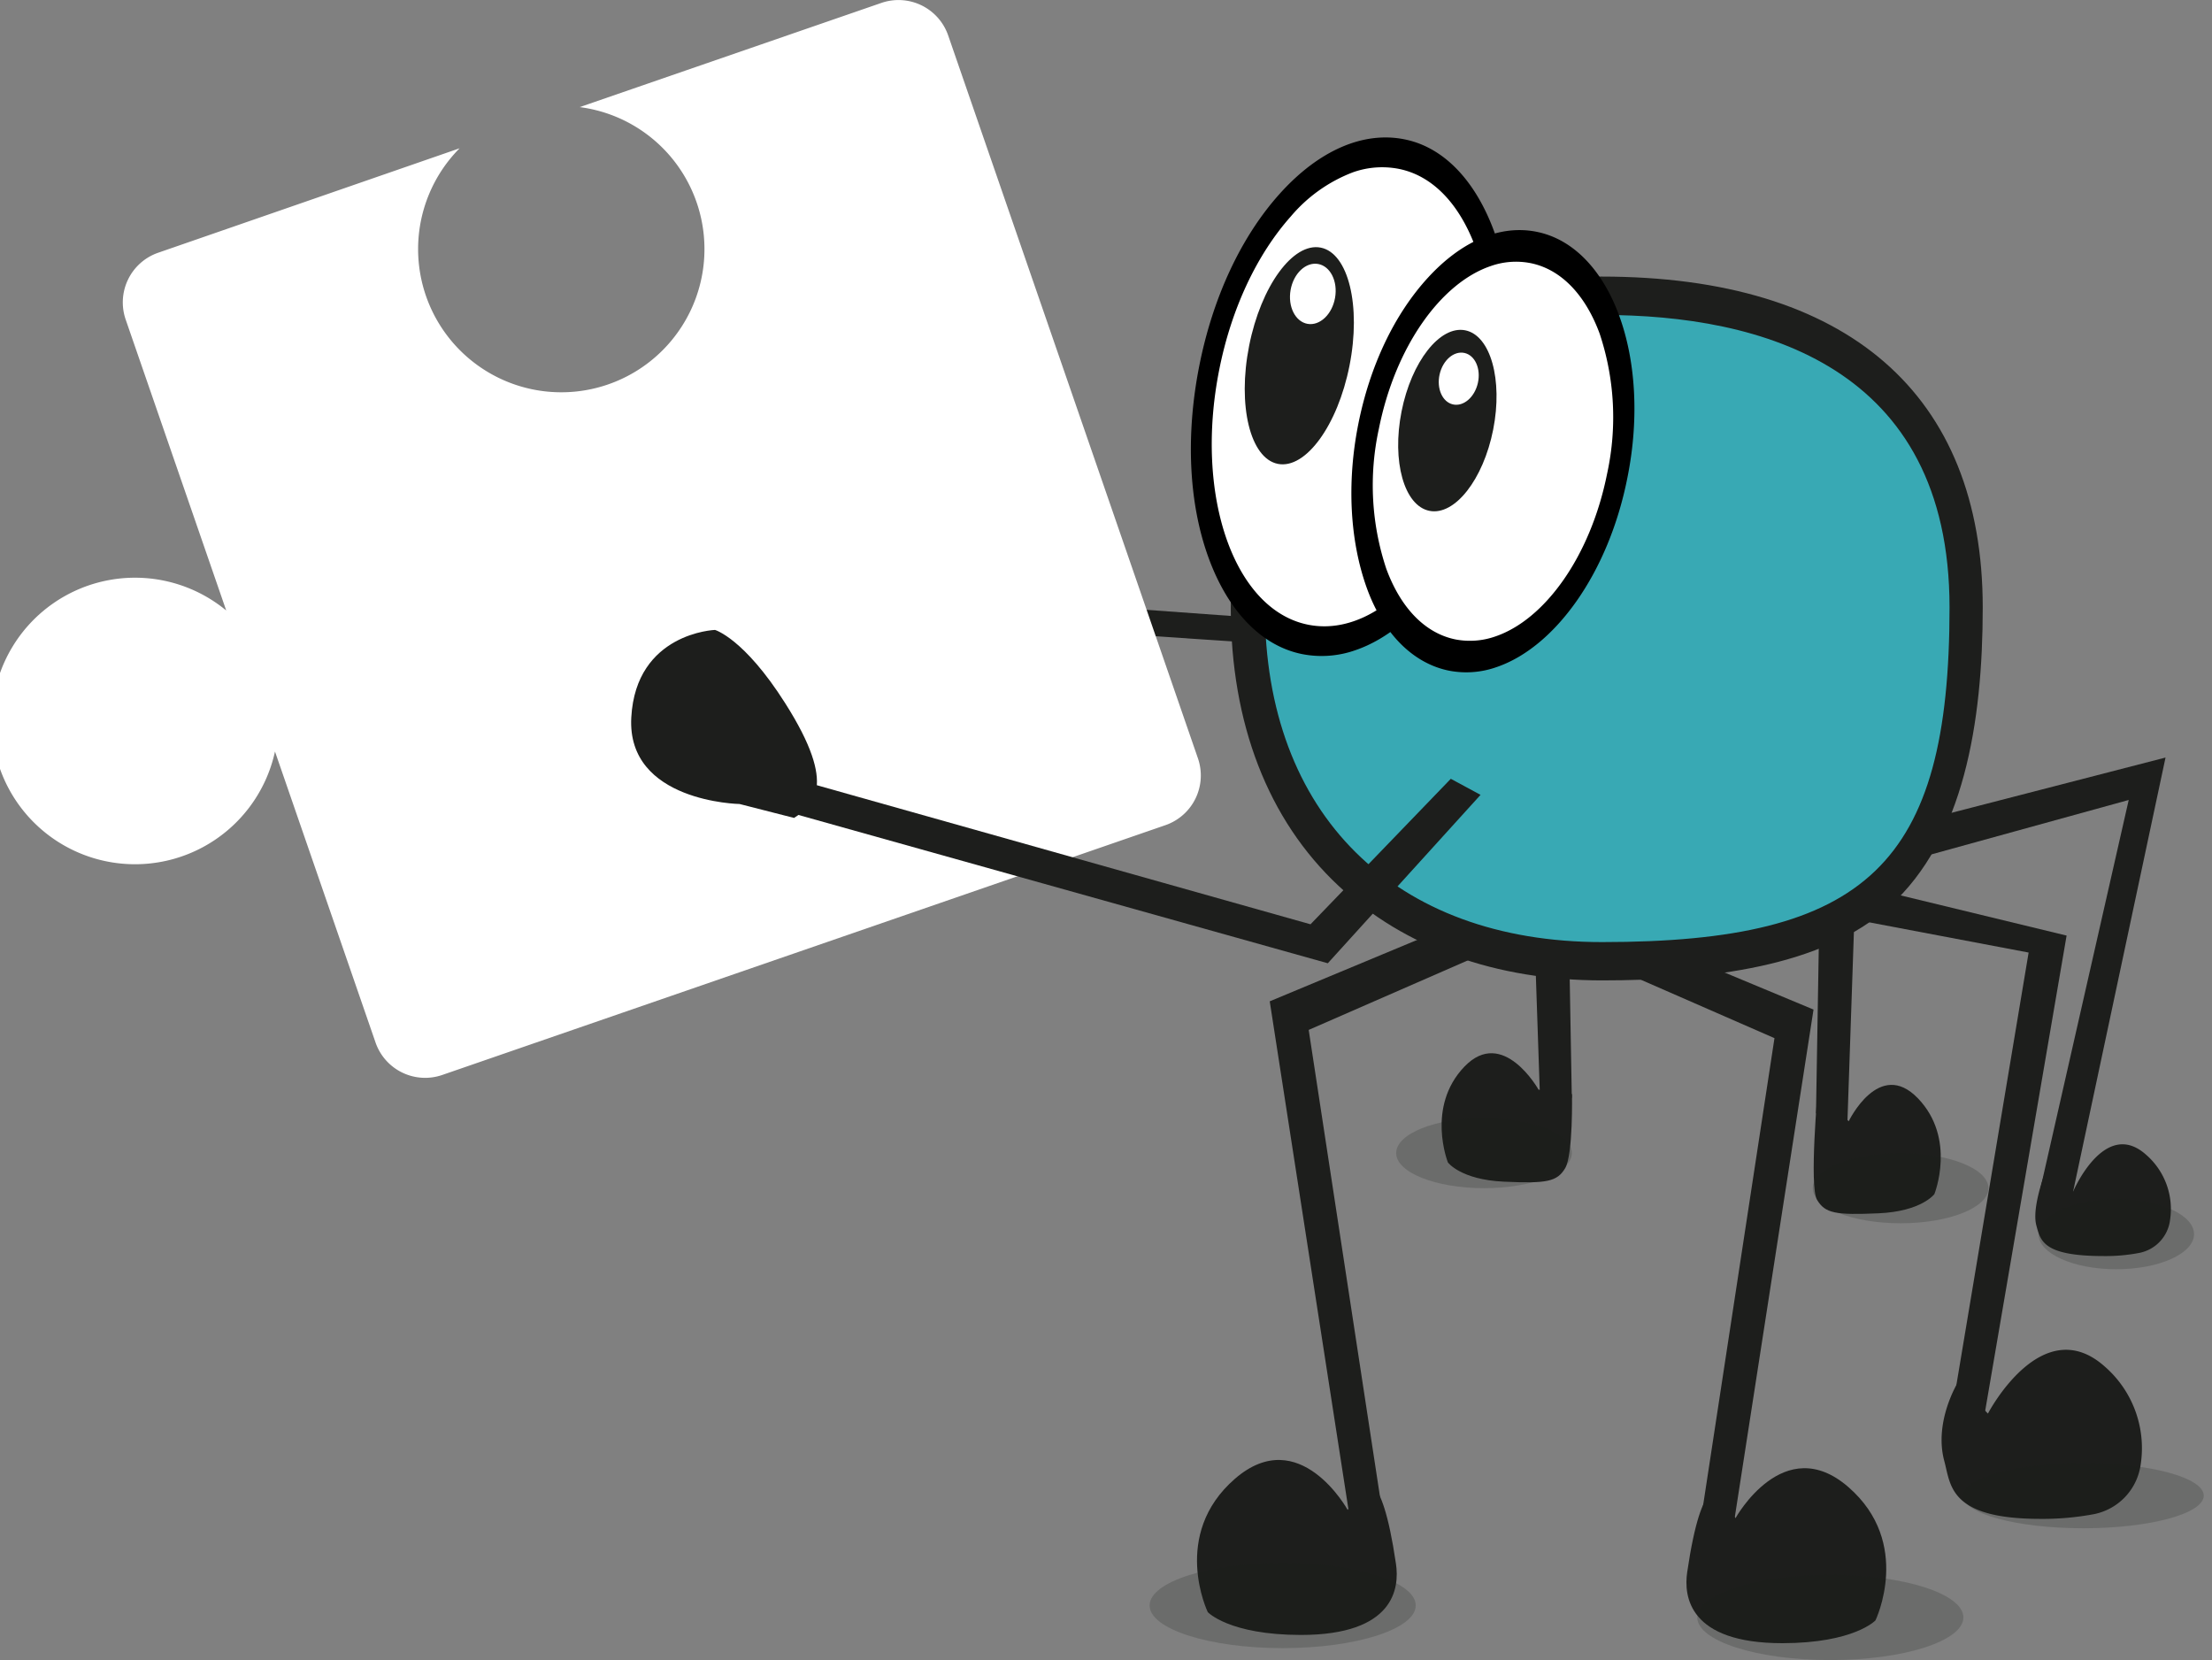 <svg id="Calque_1" data-name="Calque 1" xmlns="http://www.w3.org/2000/svg" viewBox="0 0 268.51 201.5"><rect x="0" y="0" width="268.51" height="201.5" fill="#808080" stroke="none"/><defs><style>.cls-1,.cls-4{fill:#1d1e1c;}.cls-2{fill:#38a9b4;}.cls-3,.cls-5{fill:#fff;}.cls-4{opacity:0.2;}.cls-5{fill-rule:evenodd;}</style></defs><title>community</title><polyline class="cls-1" points="116.65 72.39 154.2 75.11 153.18 78.1 122.86 76.05"/><polyline class="cls-1" points="189.9 82.5 190.8 133.26 186.92 132.76 185.1 79.15"/><path class="cls-1" d="M186.76,132.26s-4.31-7.68-9-2.79-2,11.63-2,11.63,1.54,2.09,6.78,2.33,6.47,0,7.45-1.63.83-9,.83-9Z"/><polygon class="cls-1" points="164.25 186.85 154.13 121.54 178.62 111.34 179.92 115.81 158.86 125.01 168.29 186.74 164.25 186.85"/><path class="cls-1" d="M163.59,183.27s-5.84-10.58-13.68-3.78-3.3,16.19-3.3,16.19,2.57,2.76,11.29,2.77c11.36,0,12-5.69,11.55-8.65-1.83-12.46-4-9.35-4-9.35Z"/><polygon class="cls-1" points="247.6 144.63 251.65 144.63 262.87 91.95 228.01 100.95 228.56 105.33 258.4 97.1 247.6 144.63"/><polygon class="cls-1" points="237.41 168.54 240.81 172.22 250.86 113.56 226.53 107.67 222.72 111.16 246.25 115.62 237.41 168.54"/><polygon class="cls-1" points="210.01 187.85 220.14 122.54 195.65 112.34 194.35 116.81 215.4 126.01 205.97 187.74 210.01 187.85"/><polyline class="cls-1" points="221.26 86.34 220.44 135.13 224.24 136.6 226.07 83"/><path class="cls-1" d="M224.41,136.1s3.69-7.68,8.4-2.79,2,11.63,2,11.63-1.54,2.1-6.78,2.33-6.48,0-7.46-1.63.11-13.6.11-13.6Z"/><path class="cls-1" d="M241.31,171.58s6.52-12.52,14.17-5.72a13.12,13.12,0,0,1,4.38,11.85,7.13,7.13,0,0,1-5.64,6.07,33.66,33.66,0,0,1-6.55.58c-11.09,0-10.87-4.12-11.65-7-1.31-4.79,1.64-9.56,1.64-9.56Z"/><path class="cls-1" d="M251.65,144.63s3.83-9,8.88-4.45a8.73,8.73,0,0,1,2.89,7.89,4.66,4.66,0,0,1-3.7,4,21.59,21.59,0,0,1-4.34.39c-7.33,0-7.68-1.81-8.19-3.71-.87-3.19,3-11.2,3-11.2Z"/><path class="cls-1" d="M210.67,184.27s5.85-10.58,13.69-3.78,3.3,16.19,3.3,16.19-2.57,2.76-11.3,2.77c-11.36,0-12-5.69-11.55-8.65,1.83-12.46,4-9.35,4-9.35Z"/><path class="cls-2" d="M239.31,73.74c0,34.58-13.3,42.94-44.22,42.94-24.43,0-43-14.86-43-42.94s18.56-37.83,43-37.83S239.31,45.65,239.31,73.74Z"/><path class="cls-1" d="M194.48,119c-12.92,0-24-4-32-11.48-8.56-8-13.08-19.72-13.08-33.79,0-26.27,15.58-40.16,45-40.16,29.84,0,46.28,14.26,46.28,40.16,0,14-2.31,28.15-11.29,36.26C221.29,117.38,207.29,119,194.48,119Zm0-80.78c-27.16,0-40.94,12-40.94,35.51,0,25.05,15.69,40.62,40.94,40.62,32.11,0,42.17-9.45,42.17-40.62C236.65,44.39,213.72,38.23,194.48,38.23Z"/><path class="cls-3" d="M181.93,51.63c-3.22,16.27-13.22,27.7-22.9,25.79s-14.9-16.66-11.68-32.93,13.67-27.9,23.35-26S185.15,35.36,181.93,51.63Z"/><path d="M170.47,16.91c-5-1-10.39,1.35-15.11,6.59s-8.16,12.64-9.8,21S144.3,61,146.65,67.55s6.43,10.86,11.45,11.85a12.28,12.28,0,0,0,6.43-.48c8-2.73,15.31-13.12,18-26.86C186,34.68,180.58,18.91,170.47,16.91ZM158.81,75.83c-9-1.78-13.84-15.64-10.82-30.9,1.46-7.41,4.55-14,8.7-18.66a18.48,18.48,0,0,1,7.55-5.36,10.58,10.58,0,0,1,5.52-.42c4.29.84,7.71,4.54,9.66,10.42s2.19,13.2.72,20.67C177.1,66.94,167.73,77.59,158.81,75.83Z"/><ellipse class="cls-1" cx="157.71" cy="43.18" rx="13.38" ry="6.21" transform="translate(84.73 189.5) rotate(-78.8)"/><ellipse class="cls-3" cx="159.36" cy="35.67" rx="3.69" ry="2.74" transform="translate(96.56 186.42) rotate(-80)"/><ellipse class="cls-3" cx="181.81" cy="54.57" rx="25.23" ry="15.4" transform="translate(92.97 222.32) rotate(-78.8)"/><path d="M186.5,28.13c-4.39-.87-9.06,1.1-13.16,5.57s-7.07,10.75-8.47,17.83-1,14.08,1,19.72,5.66,9.29,10.05,10.16a11,11,0,0,0,5.75-.44c7.07-2.41,13.59-11.38,15.88-23C200.5,43.31,195.52,29.91,186.5,28.13Zm8.58,29.38c-2,10-7.54,17.69-13.56,19.74a9.31,9.31,0,0,1-4.81.37c-3.67-.73-6.66-3.77-8.43-8.58a32.08,32.08,0,0,1-.9-17c2-10,7.54-17.69,13.56-19.74a9.21,9.21,0,0,1,4.81-.37c3.67.72,6.66,3.77,8.43,8.57A32.12,32.12,0,0,1,195.08,57.51Z"/><ellipse class="cls-1" cx="175.68" cy="51.04" rx="11.17" ry="5.67" transform="translate(91.5 213.47) rotate(-78.8)"/><ellipse class="cls-3" cx="177.08" cy="45.97" rx="3.2" ry="2.38" transform="translate(93.44 208.68) rotate(-77.35)"/><ellipse class="cls-4" cx="155.7" cy="194.87" rx="16.15" ry="5.18"/><ellipse class="cls-4" cx="180.14" cy="139.96" rx="10.66" ry="4.26"/><ellipse class="cls-4" cx="252.89" cy="181.54" rx="14.62" ry="3.96"/><ellipse class="cls-4" cx="222.18" cy="196.32" rx="16.15" ry="5.18"/><ellipse class="cls-4" cx="256.89" cy="149.8" rx="9.44" ry="4.26"/><ellipse class="cls-4" cx="230.71" cy="144.22" rx="10.66" ry="4.26"/><path class="cls-5" d="M45.59,126.55,33.38,91.22A17.39,17.39,0,1,1,27.46,74.1L15.25,38.77a6.38,6.38,0,0,1,3.94-8.09L55.79,18a17.38,17.38,0,1,0,14.58-5L107,.35a6.38,6.38,0,0,1,8.09,3.93l30.33,87.78a6.38,6.38,0,0,1-3.93,8.09L53.68,130.48a6.37,6.37,0,0,1-8.09-3.93"/><polygon class="cls-1" points="89 96.7 161.18 116.92 179.72 96.48 176.11 94.53 159.08 112.19 89.96 92.72 89 96.7"/><path class="cls-1" d="M89.78,97.59s-13.72-.23-13.15-10.51S86.79,76.46,86.79,76.46s3.52,1,8.52,8.89c6.51,10.24,3.3,12.47,1.08,13.93"/></svg>